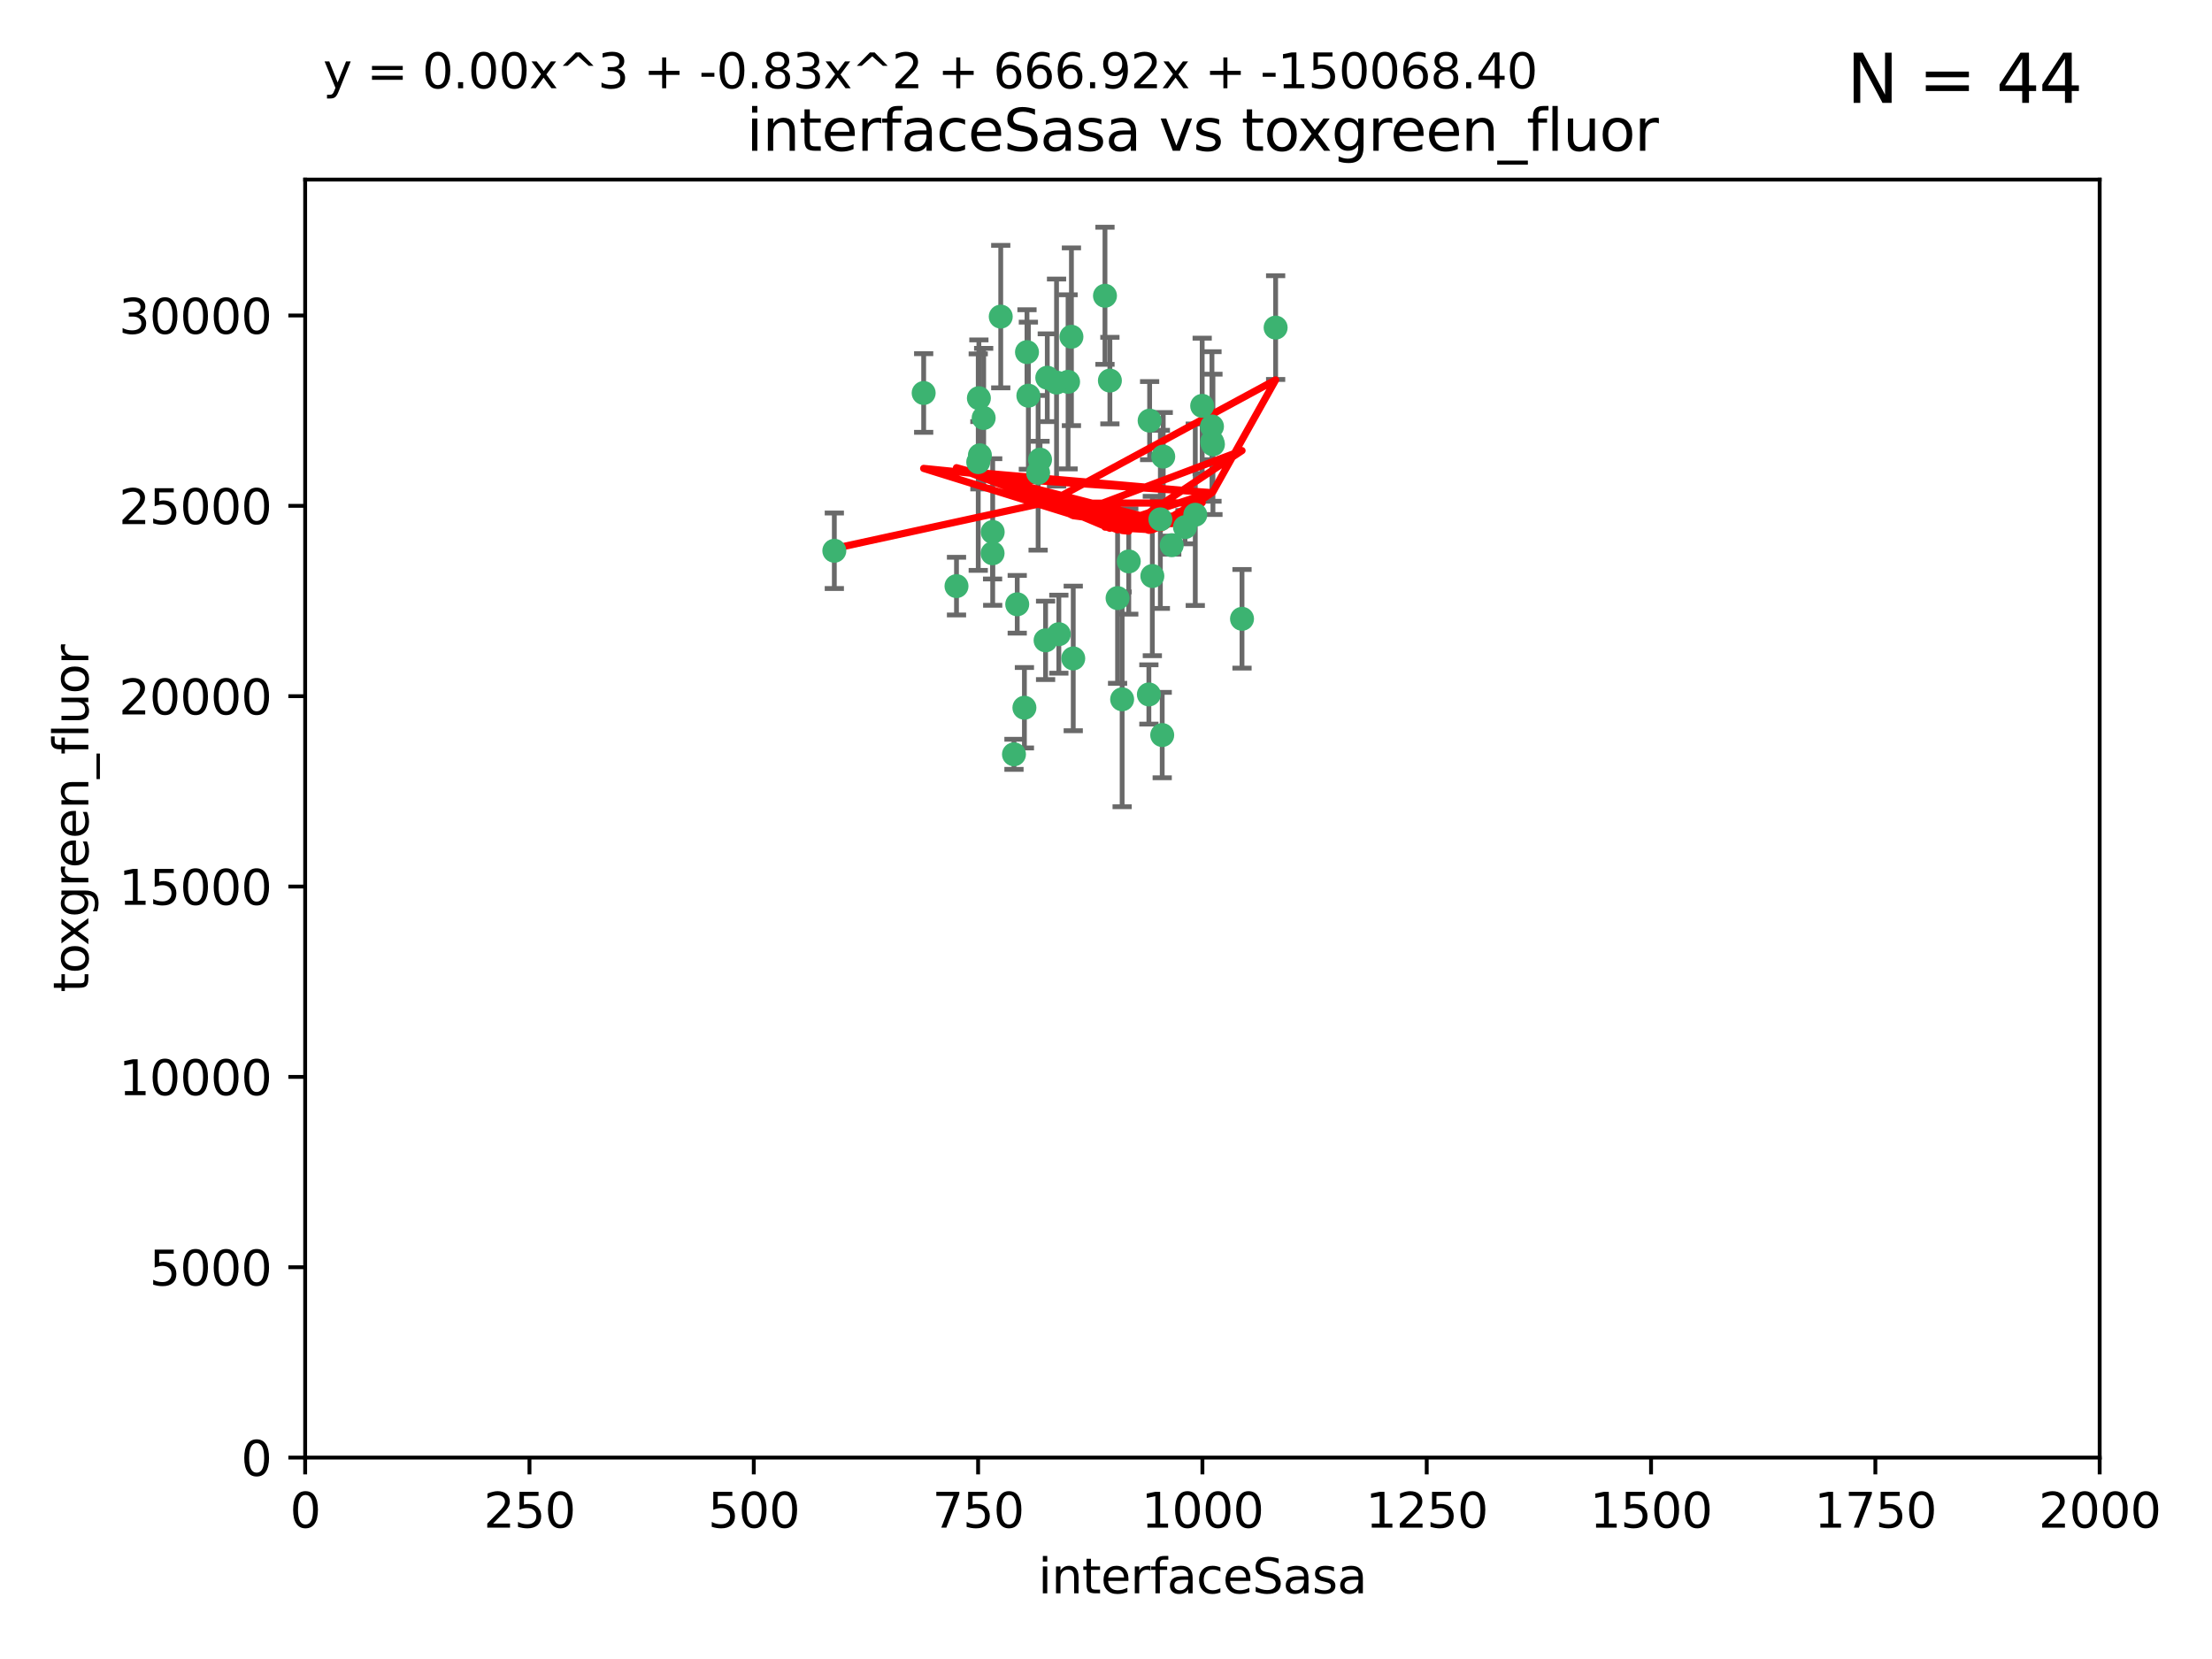 <?xml version="1.0" encoding="utf-8" standalone="no"?>
<!DOCTYPE svg PUBLIC "-//W3C//DTD SVG 1.1//EN"
  "http://www.w3.org/Graphics/SVG/1.1/DTD/svg11.dtd">
<svg xmlns:xlink="http://www.w3.org/1999/xlink" width="460.8pt" height="345.6pt" viewBox="0 0 460.8 345.6" xmlns="http://www.w3.org/2000/svg" version="1.1">
 <defs>
  <style type="text/css">*{stroke-linejoin: round; stroke-linecap: butt}</style>
 </defs>
 <g id="figure_1">
  <g id="patch_1">
   <path d="M 0 345.6 
L 460.8 345.6 
L 460.8 0 
L 0 0 
z
" style="fill: #ffffff"/>
  </g>
  <g id="axes_1">
   <g id="patch_2">
    <path d="M 63.571 303.64 
L 437.4 303.64 
L 437.4 37.411 
L 63.571 37.411 
z
" style="fill: #ffffff"/>
   </g>
   <g id="PathCollection_1">
    <defs>
     <path id="mb2d2e89328" d="M 0 1.118 
C 0.297 1.118 0.581 1 0.791 0.791 
C 1 0.581 1.118 0.297 1.118 0 
C 1.118 -0.297 1 -0.581 0.791 -0.791 
C 0.581 -1 0.297 -1.118 0 -1.118 
C -0.297 -1.118 -0.581 -1 -0.791 -0.791 
C -1 -0.581 -1.118 -0.297 -1.118 0 
C -1.118 0.297 -1 0.581 -0.791 0.791 
C -0.581 1 -0.297 1.118 0 1.118 
z
" style="stroke: #3cb371"/>
    </defs>
    <g clip-path="url(#p0b81cc44da)">
     <use xlink:href="#mb2d2e89328" x="242.323" y="95.12" style="fill: #3cb371; stroke: #3cb371"/>
     <use xlink:href="#mb2d2e89328" x="248.998" y="107.23" style="fill: #3cb371; stroke: #3cb371"/>
     <use xlink:href="#mb2d2e89328" x="239.489" y="87.626" style="fill: #3cb371; stroke: #3cb371"/>
     <use xlink:href="#mb2d2e89328" x="250.437" y="84.546" style="fill: #3cb371; stroke: #3cb371"/>
     <use xlink:href="#mb2d2e89328" x="218.168" y="78.686" style="fill: #3cb371; stroke: #3cb371"/>
     <use xlink:href="#mb2d2e89328" x="265.738" y="68.245" style="fill: #3cb371; stroke: #3cb371"/>
     <use xlink:href="#mb2d2e89328" x="252.676" y="92.564" style="fill: #3cb371; stroke: #3cb371"/>
     <use xlink:href="#mb2d2e89328" x="230.187" y="61.614" style="fill: #3cb371; stroke: #3cb371"/>
     <use xlink:href="#mb2d2e89328" x="240.054" y="119.997" style="fill: #3cb371; stroke: #3cb371"/>
     <use xlink:href="#mb2d2e89328" x="246.854" y="109.814" style="fill: #3cb371; stroke: #3cb371"/>
     <use xlink:href="#mb2d2e89328" x="223.198" y="70.152" style="fill: #3cb371; stroke: #3cb371"/>
     <use xlink:href="#mb2d2e89328" x="258.734" y="128.909" style="fill: #3cb371; stroke: #3cb371"/>
     <use xlink:href="#mb2d2e89328" x="233.762" y="145.68" style="fill: #3cb371; stroke: #3cb371"/>
     <use xlink:href="#mb2d2e89328" x="235.142" y="116.959" style="fill: #3cb371; stroke: #3cb371"/>
     <use xlink:href="#mb2d2e89328" x="220.097" y="79.693" style="fill: #3cb371; stroke: #3cb371"/>
     <use xlink:href="#mb2d2e89328" x="241.725" y="108.191" style="fill: #3cb371; stroke: #3cb371"/>
     <use xlink:href="#mb2d2e89328" x="252.51" y="92.054" style="fill: #3cb371; stroke: #3cb371"/>
     <use xlink:href="#mb2d2e89328" x="206.772" y="115.259" style="fill: #3cb371; stroke: #3cb371"/>
     <use xlink:href="#mb2d2e89328" x="244.091" y="113.569" style="fill: #3cb371; stroke: #3cb371"/>
     <use xlink:href="#mb2d2e89328" x="211.908" y="125.886" style="fill: #3cb371; stroke: #3cb371"/>
     <use xlink:href="#mb2d2e89328" x="231.211" y="79.283" style="fill: #3cb371; stroke: #3cb371"/>
     <use xlink:href="#mb2d2e89328" x="214.228" y="82.429" style="fill: #3cb371; stroke: #3cb371"/>
     <use xlink:href="#mb2d2e89328" x="213.404" y="147.433" style="fill: #3cb371; stroke: #3cb371"/>
     <use xlink:href="#mb2d2e89328" x="204.131" y="94.844" style="fill: #3cb371; stroke: #3cb371"/>
     <use xlink:href="#mb2d2e89328" x="216.658" y="95.747" style="fill: #3cb371; stroke: #3cb371"/>
     <use xlink:href="#mb2d2e89328" x="204.916" y="87.071" style="fill: #3cb371; stroke: #3cb371"/>
     <use xlink:href="#mb2d2e89328" x="192.417" y="81.868" style="fill: #3cb371; stroke: #3cb371"/>
     <use xlink:href="#mb2d2e89328" x="222.501" y="79.543" style="fill: #3cb371; stroke: #3cb371"/>
     <use xlink:href="#mb2d2e89328" x="206.796" y="110.825" style="fill: #3cb371; stroke: #3cb371"/>
     <use xlink:href="#mb2d2e89328" x="199.256" y="122.1" style="fill: #3cb371; stroke: #3cb371"/>
     <use xlink:href="#mb2d2e89328" x="216.26" y="98.497" style="fill: #3cb371; stroke: #3cb371"/>
     <use xlink:href="#mb2d2e89328" x="220.577" y="132.112" style="fill: #3cb371; stroke: #3cb371"/>
     <use xlink:href="#mb2d2e89328" x="242.11" y="153.125" style="fill: #3cb371; stroke: #3cb371"/>
     <use xlink:href="#mb2d2e89328" x="223.577" y="137.163" style="fill: #3cb371; stroke: #3cb371"/>
     <use xlink:href="#mb2d2e89328" x="208.473" y="65.954" style="fill: #3cb371; stroke: #3cb371"/>
     <use xlink:href="#mb2d2e89328" x="203.92" y="82.947" style="fill: #3cb371; stroke: #3cb371"/>
     <use xlink:href="#mb2d2e89328" x="239.332" y="144.666" style="fill: #3cb371; stroke: #3cb371"/>
     <use xlink:href="#mb2d2e89328" x="252.476" y="88.842" style="fill: #3cb371; stroke: #3cb371"/>
     <use xlink:href="#mb2d2e89328" x="203.785" y="96.269" style="fill: #3cb371; stroke: #3cb371"/>
     <use xlink:href="#mb2d2e89328" x="213.94" y="73.353" style="fill: #3cb371; stroke: #3cb371"/>
     <use xlink:href="#mb2d2e89328" x="211.23" y="157.137" style="fill: #3cb371; stroke: #3cb371"/>
     <use xlink:href="#mb2d2e89328" x="232.811" y="124.593" style="fill: #3cb371; stroke: #3cb371"/>
     <use xlink:href="#mb2d2e89328" x="217.815" y="133.397" style="fill: #3cb371; stroke: #3cb371"/>
     <use xlink:href="#mb2d2e89328" x="173.806" y="114.733" style="fill: #3cb371; stroke: #3cb371"/>
    </g>
   </g>
   <g id="matplotlib.axis_1">
    <g id="xtick_1">
     <g id="line2d_1">
      <defs>
       <path id="m31e2f88220" d="M 0 0 
L 0 3.5 
" style="stroke: #000000; stroke-width: 0.8"/>
      </defs>
      <g>
       <use xlink:href="#m31e2f88220" x="63.571" y="303.64" style="stroke: #000000; stroke-width: 0.8"/>
      </g>
     </g>
     <g id="text_1">
      <!-- 0 -->
      <g transform="translate(60.39 318.238)scale(0.1 -0.1)">
       <defs>
        <path id="DejaVuSans-30" d="M 2034 4250 
Q 1547 4250 1301 3770 
Q 1056 3291 1056 2328 
Q 1056 1369 1301 889 
Q 1547 409 2034 409 
Q 2525 409 2770 889 
Q 3016 1369 3016 2328 
Q 3016 3291 2770 3770 
Q 2525 4250 2034 4250 
z
M 2034 4750 
Q 2819 4750 3233 4129 
Q 3647 3509 3647 2328 
Q 3647 1150 3233 529 
Q 2819 -91 2034 -91 
Q 1250 -91 836 529 
Q 422 1150 422 2328 
Q 422 3509 836 4129 
Q 1250 4750 2034 4750 
z
" transform="scale(0.016)"/>
       </defs>
       <use xlink:href="#DejaVuSans-30"/>
      </g>
     </g>
    </g>
    <g id="xtick_2">
     <g id="line2d_2">
      <g>
       <use xlink:href="#m31e2f88220" x="110.3" y="303.64" style="stroke: #000000; stroke-width: 0.8"/>
      </g>
     </g>
     <g id="text_2">
      <!-- 250 -->
      <g transform="translate(100.756 318.238)scale(0.1 -0.1)">
       <defs>
        <path id="DejaVuSans-32" d="M 1228 531 
L 3431 531 
L 3431 0 
L 469 0 
L 469 531 
Q 828 903 1448 1529 
Q 2069 2156 2228 2338 
Q 2531 2678 2651 2914 
Q 2772 3150 2772 3378 
Q 2772 3750 2511 3984 
Q 2250 4219 1831 4219 
Q 1534 4219 1204 4116 
Q 875 4013 500 3803 
L 500 4441 
Q 881 4594 1212 4672 
Q 1544 4750 1819 4750 
Q 2544 4750 2975 4387 
Q 3406 4025 3406 3419 
Q 3406 3131 3298 2873 
Q 3191 2616 2906 2266 
Q 2828 2175 2409 1742 
Q 1991 1309 1228 531 
z
" transform="scale(0.016)"/>
        <path id="DejaVuSans-35" d="M 691 4666 
L 3169 4666 
L 3169 4134 
L 1269 4134 
L 1269 2991 
Q 1406 3038 1543 3061 
Q 1681 3084 1819 3084 
Q 2600 3084 3056 2656 
Q 3513 2228 3513 1497 
Q 3513 744 3044 326 
Q 2575 -91 1722 -91 
Q 1428 -91 1123 -41 
Q 819 9 494 109 
L 494 744 
Q 775 591 1075 516 
Q 1375 441 1709 441 
Q 2250 441 2565 725 
Q 2881 1009 2881 1497 
Q 2881 1984 2565 2268 
Q 2250 2553 1709 2553 
Q 1456 2553 1204 2497 
Q 953 2441 691 2322 
L 691 4666 
z
" transform="scale(0.016)"/>
       </defs>
       <use xlink:href="#DejaVuSans-32"/>
       <use xlink:href="#DejaVuSans-35" x="63.623"/>
       <use xlink:href="#DejaVuSans-30" x="127.246"/>
      </g>
     </g>
    </g>
    <g id="xtick_3">
     <g id="line2d_3">
      <g>
       <use xlink:href="#m31e2f88220" x="157.028" y="303.64" style="stroke: #000000; stroke-width: 0.8"/>
      </g>
     </g>
     <g id="text_3">
      <!-- 500 -->
      <g transform="translate(147.485 318.238)scale(0.1 -0.1)">
       <use xlink:href="#DejaVuSans-35"/>
       <use xlink:href="#DejaVuSans-30" x="63.623"/>
       <use xlink:href="#DejaVuSans-30" x="127.246"/>
      </g>
     </g>
    </g>
    <g id="xtick_4">
     <g id="line2d_4">
      <g>
       <use xlink:href="#m31e2f88220" x="203.757" y="303.64" style="stroke: #000000; stroke-width: 0.8"/>
      </g>
     </g>
     <g id="text_4">
      <!-- 750 -->
      <g transform="translate(194.213 318.238)scale(0.1 -0.1)">
       <defs>
        <path id="DejaVuSans-37" d="M 525 4666 
L 3525 4666 
L 3525 4397 
L 1831 0 
L 1172 0 
L 2766 4134 
L 525 4134 
L 525 4666 
z
" transform="scale(0.016)"/>
       </defs>
       <use xlink:href="#DejaVuSans-37"/>
       <use xlink:href="#DejaVuSans-35" x="63.623"/>
       <use xlink:href="#DejaVuSans-30" x="127.246"/>
      </g>
     </g>
    </g>
    <g id="xtick_5">
     <g id="line2d_5">
      <g>
       <use xlink:href="#m31e2f88220" x="250.486" y="303.64" style="stroke: #000000; stroke-width: 0.8"/>
      </g>
     </g>
     <g id="text_5">
      <!-- 1000 -->
      <g transform="translate(237.761 318.238)scale(0.1 -0.1)">
       <defs>
        <path id="DejaVuSans-31" d="M 794 531 
L 1825 531 
L 1825 4091 
L 703 3866 
L 703 4441 
L 1819 4666 
L 2450 4666 
L 2450 531 
L 3481 531 
L 3481 0 
L 794 0 
L 794 531 
z
" transform="scale(0.016)"/>
       </defs>
       <use xlink:href="#DejaVuSans-31"/>
       <use xlink:href="#DejaVuSans-30" x="63.623"/>
       <use xlink:href="#DejaVuSans-30" x="127.246"/>
       <use xlink:href="#DejaVuSans-30" x="190.869"/>
      </g>
     </g>
    </g>
    <g id="xtick_6">
     <g id="line2d_6">
      <g>
       <use xlink:href="#m31e2f88220" x="297.214" y="303.64" style="stroke: #000000; stroke-width: 0.8"/>
      </g>
     </g>
     <g id="text_6">
      <!-- 1250 -->
      <g transform="translate(284.489 318.238)scale(0.1 -0.1)">
       <use xlink:href="#DejaVuSans-31"/>
       <use xlink:href="#DejaVuSans-32" x="63.623"/>
       <use xlink:href="#DejaVuSans-35" x="127.246"/>
       <use xlink:href="#DejaVuSans-30" x="190.869"/>
      </g>
     </g>
    </g>
    <g id="xtick_7">
     <g id="line2d_7">
      <g>
       <use xlink:href="#m31e2f88220" x="343.943" y="303.64" style="stroke: #000000; stroke-width: 0.8"/>
      </g>
     </g>
     <g id="text_7">
      <!-- 1500 -->
      <g transform="translate(331.218 318.238)scale(0.1 -0.1)">
       <use xlink:href="#DejaVuSans-31"/>
       <use xlink:href="#DejaVuSans-35" x="63.623"/>
       <use xlink:href="#DejaVuSans-30" x="127.246"/>
       <use xlink:href="#DejaVuSans-30" x="190.869"/>
      </g>
     </g>
    </g>
    <g id="xtick_8">
     <g id="line2d_8">
      <g>
       <use xlink:href="#m31e2f88220" x="390.671" y="303.64" style="stroke: #000000; stroke-width: 0.8"/>
      </g>
     </g>
     <g id="text_8">
      <!-- 1750 -->
      <g transform="translate(377.946 318.238)scale(0.1 -0.1)">
       <use xlink:href="#DejaVuSans-31"/>
       <use xlink:href="#DejaVuSans-37" x="63.623"/>
       <use xlink:href="#DejaVuSans-35" x="127.246"/>
       <use xlink:href="#DejaVuSans-30" x="190.869"/>
      </g>
     </g>
    </g>
    <g id="xtick_9">
     <g id="line2d_9">
      <g>
       <use xlink:href="#m31e2f88220" x="437.4" y="303.64" style="stroke: #000000; stroke-width: 0.8"/>
      </g>
     </g>
     <g id="text_9">
      <!-- 2000 -->
      <g transform="translate(424.675 318.238)scale(0.1 -0.1)">
       <use xlink:href="#DejaVuSans-32"/>
       <use xlink:href="#DejaVuSans-30" x="63.623"/>
       <use xlink:href="#DejaVuSans-30" x="127.246"/>
       <use xlink:href="#DejaVuSans-30" x="190.869"/>
      </g>
     </g>
    </g>
    <g id="text_10">
     <!-- interfaceSasa -->
     <g transform="translate(216.279 331.917)scale(0.1 -0.1)">
      <defs>
       <path id="DejaVuSans-69" d="M 603 3500 
L 1178 3500 
L 1178 0 
L 603 0 
L 603 3500 
z
M 603 4863 
L 1178 4863 
L 1178 4134 
L 603 4134 
L 603 4863 
z
" transform="scale(0.016)"/>
       <path id="DejaVuSans-6e" d="M 3513 2113 
L 3513 0 
L 2938 0 
L 2938 2094 
Q 2938 2591 2744 2837 
Q 2550 3084 2163 3084 
Q 1697 3084 1428 2787 
Q 1159 2491 1159 1978 
L 1159 0 
L 581 0 
L 581 3500 
L 1159 3500 
L 1159 2956 
Q 1366 3272 1645 3428 
Q 1925 3584 2291 3584 
Q 2894 3584 3203 3211 
Q 3513 2838 3513 2113 
z
" transform="scale(0.016)"/>
       <path id="DejaVuSans-74" d="M 1172 4494 
L 1172 3500 
L 2356 3500 
L 2356 3053 
L 1172 3053 
L 1172 1153 
Q 1172 725 1289 603 
Q 1406 481 1766 481 
L 2356 481 
L 2356 0 
L 1766 0 
Q 1100 0 847 248 
Q 594 497 594 1153 
L 594 3053 
L 172 3053 
L 172 3500 
L 594 3500 
L 594 4494 
L 1172 4494 
z
" transform="scale(0.016)"/>
       <path id="DejaVuSans-65" d="M 3597 1894 
L 3597 1613 
L 953 1613 
Q 991 1019 1311 708 
Q 1631 397 2203 397 
Q 2534 397 2845 478 
Q 3156 559 3463 722 
L 3463 178 
Q 3153 47 2828 -22 
Q 2503 -91 2169 -91 
Q 1331 -91 842 396 
Q 353 884 353 1716 
Q 353 2575 817 3079 
Q 1281 3584 2069 3584 
Q 2775 3584 3186 3129 
Q 3597 2675 3597 1894 
z
M 3022 2063 
Q 3016 2534 2758 2815 
Q 2500 3097 2075 3097 
Q 1594 3097 1305 2825 
Q 1016 2553 972 2059 
L 3022 2063 
z
" transform="scale(0.016)"/>
       <path id="DejaVuSans-72" d="M 2631 2963 
Q 2534 3019 2420 3045 
Q 2306 3072 2169 3072 
Q 1681 3072 1420 2755 
Q 1159 2438 1159 1844 
L 1159 0 
L 581 0 
L 581 3500 
L 1159 3500 
L 1159 2956 
Q 1341 3275 1631 3429 
Q 1922 3584 2338 3584 
Q 2397 3584 2469 3576 
Q 2541 3569 2628 3553 
L 2631 2963 
z
" transform="scale(0.016)"/>
       <path id="DejaVuSans-66" d="M 2375 4863 
L 2375 4384 
L 1825 4384 
Q 1516 4384 1395 4259 
Q 1275 4134 1275 3809 
L 1275 3500 
L 2222 3500 
L 2222 3053 
L 1275 3053 
L 1275 0 
L 697 0 
L 697 3053 
L 147 3053 
L 147 3500 
L 697 3500 
L 697 3744 
Q 697 4328 969 4595 
Q 1241 4863 1831 4863 
L 2375 4863 
z
" transform="scale(0.016)"/>
       <path id="DejaVuSans-61" d="M 2194 1759 
Q 1497 1759 1228 1600 
Q 959 1441 959 1056 
Q 959 750 1161 570 
Q 1363 391 1709 391 
Q 2188 391 2477 730 
Q 2766 1069 2766 1631 
L 2766 1759 
L 2194 1759 
z
M 3341 1997 
L 3341 0 
L 2766 0 
L 2766 531 
Q 2569 213 2275 61 
Q 1981 -91 1556 -91 
Q 1019 -91 701 211 
Q 384 513 384 1019 
Q 384 1609 779 1909 
Q 1175 2209 1959 2209 
L 2766 2209 
L 2766 2266 
Q 2766 2663 2505 2880 
Q 2244 3097 1772 3097 
Q 1472 3097 1187 3025 
Q 903 2953 641 2809 
L 641 3341 
Q 956 3463 1253 3523 
Q 1550 3584 1831 3584 
Q 2591 3584 2966 3190 
Q 3341 2797 3341 1997 
z
" transform="scale(0.016)"/>
       <path id="DejaVuSans-63" d="M 3122 3366 
L 3122 2828 
Q 2878 2963 2633 3030 
Q 2388 3097 2138 3097 
Q 1578 3097 1268 2742 
Q 959 2388 959 1747 
Q 959 1106 1268 751 
Q 1578 397 2138 397 
Q 2388 397 2633 464 
Q 2878 531 3122 666 
L 3122 134 
Q 2881 22 2623 -34 
Q 2366 -91 2075 -91 
Q 1284 -91 818 406 
Q 353 903 353 1747 
Q 353 2603 823 3093 
Q 1294 3584 2113 3584 
Q 2378 3584 2631 3529 
Q 2884 3475 3122 3366 
z
" transform="scale(0.016)"/>
       <path id="DejaVuSans-53" d="M 3425 4513 
L 3425 3897 
Q 3066 4069 2747 4153 
Q 2428 4238 2131 4238 
Q 1616 4238 1336 4038 
Q 1056 3838 1056 3469 
Q 1056 3159 1242 3001 
Q 1428 2844 1947 2747 
L 2328 2669 
Q 3034 2534 3370 2195 
Q 3706 1856 3706 1288 
Q 3706 609 3251 259 
Q 2797 -91 1919 -91 
Q 1588 -91 1214 -16 
Q 841 59 441 206 
L 441 856 
Q 825 641 1194 531 
Q 1563 422 1919 422 
Q 2459 422 2753 634 
Q 3047 847 3047 1241 
Q 3047 1584 2836 1778 
Q 2625 1972 2144 2069 
L 1759 2144 
Q 1053 2284 737 2584 
Q 422 2884 422 3419 
Q 422 4038 858 4394 
Q 1294 4750 2059 4750 
Q 2388 4750 2728 4690 
Q 3069 4631 3425 4513 
z
" transform="scale(0.016)"/>
       <path id="DejaVuSans-73" d="M 2834 3397 
L 2834 2853 
Q 2591 2978 2328 3040 
Q 2066 3103 1784 3103 
Q 1356 3103 1142 2972 
Q 928 2841 928 2578 
Q 928 2378 1081 2264 
Q 1234 2150 1697 2047 
L 1894 2003 
Q 2506 1872 2764 1633 
Q 3022 1394 3022 966 
Q 3022 478 2636 193 
Q 2250 -91 1575 -91 
Q 1294 -91 989 -36 
Q 684 19 347 128 
L 347 722 
Q 666 556 975 473 
Q 1284 391 1588 391 
Q 1994 391 2212 530 
Q 2431 669 2431 922 
Q 2431 1156 2273 1281 
Q 2116 1406 1581 1522 
L 1381 1569 
Q 847 1681 609 1914 
Q 372 2147 372 2553 
Q 372 3047 722 3315 
Q 1072 3584 1716 3584 
Q 2034 3584 2315 3537 
Q 2597 3491 2834 3397 
z
" transform="scale(0.016)"/>
      </defs>
      <use xlink:href="#DejaVuSans-69"/>
      <use xlink:href="#DejaVuSans-6e" x="27.783"/>
      <use xlink:href="#DejaVuSans-74" x="91.162"/>
      <use xlink:href="#DejaVuSans-65" x="130.371"/>
      <use xlink:href="#DejaVuSans-72" x="191.895"/>
      <use xlink:href="#DejaVuSans-66" x="233.008"/>
      <use xlink:href="#DejaVuSans-61" x="268.213"/>
      <use xlink:href="#DejaVuSans-63" x="329.492"/>
      <use xlink:href="#DejaVuSans-65" x="384.473"/>
      <use xlink:href="#DejaVuSans-53" x="445.996"/>
      <use xlink:href="#DejaVuSans-61" x="509.473"/>
      <use xlink:href="#DejaVuSans-73" x="570.752"/>
      <use xlink:href="#DejaVuSans-61" x="622.852"/>
     </g>
    </g>
   </g>
   <g id="matplotlib.axis_2">
    <g id="ytick_1">
     <g id="line2d_10">
      <defs>
       <path id="m80b3df51d9" d="M 0 0 
L -3.5 0 
" style="stroke: #000000; stroke-width: 0.8"/>
      </defs>
      <g>
       <use xlink:href="#m80b3df51d9" x="63.571" y="303.64" style="stroke: #000000; stroke-width: 0.8"/>
      </g>
     </g>
     <g id="text_11">
      <!-- 0 -->
      <g transform="translate(50.209 307.439)scale(0.1 -0.1)">
       <use xlink:href="#DejaVuSans-30"/>
      </g>
     </g>
    </g>
    <g id="ytick_2">
     <g id="line2d_11">
      <g>
       <use xlink:href="#m80b3df51d9" x="63.571" y="263.988" style="stroke: #000000; stroke-width: 0.8"/>
      </g>
     </g>
     <g id="text_12">
      <!-- 5000 -->
      <g transform="translate(31.121 267.787)scale(0.1 -0.1)">
       <use xlink:href="#DejaVuSans-35"/>
       <use xlink:href="#DejaVuSans-30" x="63.623"/>
       <use xlink:href="#DejaVuSans-30" x="127.246"/>
       <use xlink:href="#DejaVuSans-30" x="190.869"/>
      </g>
     </g>
    </g>
    <g id="ytick_3">
     <g id="line2d_12">
      <g>
       <use xlink:href="#m80b3df51d9" x="63.571" y="224.336" style="stroke: #000000; stroke-width: 0.8"/>
      </g>
     </g>
     <g id="text_13">
      <!-- 10000 -->
      <g transform="translate(24.759 228.135)scale(0.1 -0.1)">
       <use xlink:href="#DejaVuSans-31"/>
       <use xlink:href="#DejaVuSans-30" x="63.623"/>
       <use xlink:href="#DejaVuSans-30" x="127.246"/>
       <use xlink:href="#DejaVuSans-30" x="190.869"/>
       <use xlink:href="#DejaVuSans-30" x="254.492"/>
      </g>
     </g>
    </g>
    <g id="ytick_4">
     <g id="line2d_13">
      <g>
       <use xlink:href="#m80b3df51d9" x="63.571" y="184.684" style="stroke: #000000; stroke-width: 0.8"/>
      </g>
     </g>
     <g id="text_14">
      <!-- 15000 -->
      <g transform="translate(24.759 188.483)scale(0.1 -0.1)">
       <use xlink:href="#DejaVuSans-31"/>
       <use xlink:href="#DejaVuSans-35" x="63.623"/>
       <use xlink:href="#DejaVuSans-30" x="127.246"/>
       <use xlink:href="#DejaVuSans-30" x="190.869"/>
       <use xlink:href="#DejaVuSans-30" x="254.492"/>
      </g>
     </g>
    </g>
    <g id="ytick_5">
     <g id="line2d_14">
      <g>
       <use xlink:href="#m80b3df51d9" x="63.571" y="145.031" style="stroke: #000000; stroke-width: 0.8"/>
      </g>
     </g>
     <g id="text_15">
      <!-- 20000 -->
      <g transform="translate(24.759 148.831)scale(0.1 -0.1)">
       <use xlink:href="#DejaVuSans-32"/>
       <use xlink:href="#DejaVuSans-30" x="63.623"/>
       <use xlink:href="#DejaVuSans-30" x="127.246"/>
       <use xlink:href="#DejaVuSans-30" x="190.869"/>
       <use xlink:href="#DejaVuSans-30" x="254.492"/>
      </g>
     </g>
    </g>
    <g id="ytick_6">
     <g id="line2d_15">
      <g>
       <use xlink:href="#m80b3df51d9" x="63.571" y="105.379" style="stroke: #000000; stroke-width: 0.8"/>
      </g>
     </g>
     <g id="text_16">
      <!-- 25000 -->
      <g transform="translate(24.759 109.178)scale(0.1 -0.1)">
       <use xlink:href="#DejaVuSans-32"/>
       <use xlink:href="#DejaVuSans-35" x="63.623"/>
       <use xlink:href="#DejaVuSans-30" x="127.246"/>
       <use xlink:href="#DejaVuSans-30" x="190.869"/>
       <use xlink:href="#DejaVuSans-30" x="254.492"/>
      </g>
     </g>
    </g>
    <g id="ytick_7">
     <g id="line2d_16">
      <g>
       <use xlink:href="#m80b3df51d9" x="63.571" y="65.727" style="stroke: #000000; stroke-width: 0.8"/>
      </g>
     </g>
     <g id="text_17">
      <!-- 30000 -->
      <g transform="translate(24.759 69.526)scale(0.1 -0.1)">
       <defs>
        <path id="DejaVuSans-33" d="M 2597 2516 
Q 3050 2419 3304 2112 
Q 3559 1806 3559 1356 
Q 3559 666 3084 287 
Q 2609 -91 1734 -91 
Q 1441 -91 1130 -33 
Q 819 25 488 141 
L 488 750 
Q 750 597 1062 519 
Q 1375 441 1716 441 
Q 2309 441 2620 675 
Q 2931 909 2931 1356 
Q 2931 1769 2642 2001 
Q 2353 2234 1838 2234 
L 1294 2234 
L 1294 2753 
L 1863 2753 
Q 2328 2753 2575 2939 
Q 2822 3125 2822 3475 
Q 2822 3834 2567 4026 
Q 2313 4219 1838 4219 
Q 1578 4219 1281 4162 
Q 984 4106 628 3988 
L 628 4550 
Q 988 4650 1302 4700 
Q 1616 4750 1894 4750 
Q 2613 4750 3031 4423 
Q 3450 4097 3450 3541 
Q 3450 3153 3228 2886 
Q 3006 2619 2597 2516 
z
" transform="scale(0.016)"/>
       </defs>
       <use xlink:href="#DejaVuSans-33"/>
       <use xlink:href="#DejaVuSans-30" x="63.623"/>
       <use xlink:href="#DejaVuSans-30" x="127.246"/>
       <use xlink:href="#DejaVuSans-30" x="190.869"/>
       <use xlink:href="#DejaVuSans-30" x="254.492"/>
      </g>
     </g>
    </g>
    <g id="text_18">
     <!-- toxgreen_fluor -->
     <g transform="translate(18.401 206.72)rotate(-90)scale(0.1 -0.1)">
      <defs>
       <path id="DejaVuSans-6f" d="M 1959 3097 
Q 1497 3097 1228 2736 
Q 959 2375 959 1747 
Q 959 1119 1226 758 
Q 1494 397 1959 397 
Q 2419 397 2687 759 
Q 2956 1122 2956 1747 
Q 2956 2369 2687 2733 
Q 2419 3097 1959 3097 
z
M 1959 3584 
Q 2709 3584 3137 3096 
Q 3566 2609 3566 1747 
Q 3566 888 3137 398 
Q 2709 -91 1959 -91 
Q 1206 -91 779 398 
Q 353 888 353 1747 
Q 353 2609 779 3096 
Q 1206 3584 1959 3584 
z
" transform="scale(0.016)"/>
       <path id="DejaVuSans-78" d="M 3513 3500 
L 2247 1797 
L 3578 0 
L 2900 0 
L 1881 1375 
L 863 0 
L 184 0 
L 1544 1831 
L 300 3500 
L 978 3500 
L 1906 2253 
L 2834 3500 
L 3513 3500 
z
" transform="scale(0.016)"/>
       <path id="DejaVuSans-67" d="M 2906 1791 
Q 2906 2416 2648 2759 
Q 2391 3103 1925 3103 
Q 1463 3103 1205 2759 
Q 947 2416 947 1791 
Q 947 1169 1205 825 
Q 1463 481 1925 481 
Q 2391 481 2648 825 
Q 2906 1169 2906 1791 
z
M 3481 434 
Q 3481 -459 3084 -895 
Q 2688 -1331 1869 -1331 
Q 1566 -1331 1297 -1286 
Q 1028 -1241 775 -1147 
L 775 -588 
Q 1028 -725 1275 -790 
Q 1522 -856 1778 -856 
Q 2344 -856 2625 -561 
Q 2906 -266 2906 331 
L 2906 616 
Q 2728 306 2450 153 
Q 2172 0 1784 0 
Q 1141 0 747 490 
Q 353 981 353 1791 
Q 353 2603 747 3093 
Q 1141 3584 1784 3584 
Q 2172 3584 2450 3431 
Q 2728 3278 2906 2969 
L 2906 3500 
L 3481 3500 
L 3481 434 
z
" transform="scale(0.016)"/>
       <path id="DejaVuSans-5f" d="M 3263 -1063 
L 3263 -1509 
L -63 -1509 
L -63 -1063 
L 3263 -1063 
z
" transform="scale(0.016)"/>
       <path id="DejaVuSans-6c" d="M 603 4863 
L 1178 4863 
L 1178 0 
L 603 0 
L 603 4863 
z
" transform="scale(0.016)"/>
       <path id="DejaVuSans-75" d="M 544 1381 
L 544 3500 
L 1119 3500 
L 1119 1403 
Q 1119 906 1312 657 
Q 1506 409 1894 409 
Q 2359 409 2629 706 
Q 2900 1003 2900 1516 
L 2900 3500 
L 3475 3500 
L 3475 0 
L 2900 0 
L 2900 538 
Q 2691 219 2414 64 
Q 2138 -91 1772 -91 
Q 1169 -91 856 284 
Q 544 659 544 1381 
z
M 1991 3584 
L 1991 3584 
z
" transform="scale(0.016)"/>
      </defs>
      <use xlink:href="#DejaVuSans-74"/>
      <use xlink:href="#DejaVuSans-6f" x="39.209"/>
      <use xlink:href="#DejaVuSans-78" x="97.266"/>
      <use xlink:href="#DejaVuSans-67" x="156.445"/>
      <use xlink:href="#DejaVuSans-72" x="219.922"/>
      <use xlink:href="#DejaVuSans-65" x="258.785"/>
      <use xlink:href="#DejaVuSans-65" x="320.309"/>
      <use xlink:href="#DejaVuSans-6e" x="381.832"/>
      <use xlink:href="#DejaVuSans-5f" x="445.211"/>
      <use xlink:href="#DejaVuSans-66" x="495.211"/>
      <use xlink:href="#DejaVuSans-6c" x="530.416"/>
      <use xlink:href="#DejaVuSans-75" x="558.199"/>
      <use xlink:href="#DejaVuSans-6f" x="621.578"/>
      <use xlink:href="#DejaVuSans-72" x="682.76"/>
     </g>
    </g>
   </g>
   <g id="LineCollection_1">
    <path d="M 242.323 104.304 
L 242.323 85.936 
" clip-path="url(#p0b81cc44da)" style="fill: none; stroke: #696969"/>
    <path d="M 248.998 126.137 
L 248.998 88.323 
" clip-path="url(#p0b81cc44da)" style="fill: none; stroke: #696969"/>
    <path d="M 239.489 95.764 
L 239.489 79.489 
" clip-path="url(#p0b81cc44da)" style="fill: none; stroke: #696969"/>
    <path d="M 250.437 98.644 
L 250.437 70.448 
" clip-path="url(#p0b81cc44da)" style="fill: none; stroke: #696969"/>
    <path d="M 218.168 87.827 
L 218.168 69.545 
" clip-path="url(#p0b81cc44da)" style="fill: none; stroke: #696969"/>
    <path d="M 265.738 79.05 
L 265.738 57.44 
" clip-path="url(#p0b81cc44da)" style="fill: none; stroke: #696969"/>
    <path d="M 252.676 107.179 
L 252.676 77.949 
" clip-path="url(#p0b81cc44da)" style="fill: none; stroke: #696969"/>
    <path d="M 230.187 75.896 
L 230.187 47.331 
" clip-path="url(#p0b81cc44da)" style="fill: none; stroke: #696969"/>
    <path d="M 240.054 136.594 
L 240.054 103.4 
" clip-path="url(#p0b81cc44da)" style="fill: none; stroke: #696969"/>
    <path d="M 246.854 113.284 
L 246.854 106.343 
" clip-path="url(#p0b81cc44da)" style="fill: none; stroke: #696969"/>
    <path d="M 223.198 88.667 
L 223.198 51.638 
" clip-path="url(#p0b81cc44da)" style="fill: none; stroke: #696969"/>
    <path d="M 258.734 139.184 
L 258.734 118.634 
" clip-path="url(#p0b81cc44da)" style="fill: none; stroke: #696969"/>
    <path d="M 233.762 168.055 
L 233.762 123.306 
" clip-path="url(#p0b81cc44da)" style="fill: none; stroke: #696969"/>
    <path d="M 235.142 127.938 
L 235.142 105.98 
" clip-path="url(#p0b81cc44da)" style="fill: none; stroke: #696969"/>
    <path d="M 220.097 101.259 
L 220.097 58.126 
" clip-path="url(#p0b81cc44da)" style="fill: none; stroke: #696969"/>
    <path d="M 241.725 126.744 
L 241.725 89.638 
" clip-path="url(#p0b81cc44da)" style="fill: none; stroke: #696969"/>
    <path d="M 252.51 95.764 
L 252.51 88.343 
" clip-path="url(#p0b81cc44da)" style="fill: none; stroke: #696969"/>
    <path d="M 206.772 120.615 
L 206.772 109.904 
" clip-path="url(#p0b81cc44da)" style="fill: none; stroke: #696969"/>
    <path d="M 244.091 115.454 
L 244.091 111.684 
" clip-path="url(#p0b81cc44da)" style="fill: none; stroke: #696969"/>
    <path d="M 211.908 131.895 
L 211.908 119.876 
" clip-path="url(#p0b81cc44da)" style="fill: none; stroke: #696969"/>
    <path d="M 231.211 88.3 
L 231.211 70.265 
" clip-path="url(#p0b81cc44da)" style="fill: none; stroke: #696969"/>
    <path d="M 214.228 97.751 
L 214.228 67.108 
" clip-path="url(#p0b81cc44da)" style="fill: none; stroke: #696969"/>
    <path d="M 213.404 155.811 
L 213.404 139.055 
" clip-path="url(#p0b81cc44da)" style="fill: none; stroke: #696969"/>
    <path d="M 204.131 101.864 
L 204.131 87.824 
" clip-path="url(#p0b81cc44da)" style="fill: none; stroke: #696969"/>
    <path d="M 216.658 99.567 
L 216.658 91.927 
" clip-path="url(#p0b81cc44da)" style="fill: none; stroke: #696969"/>
    <path d="M 204.916 101.573 
L 204.916 72.568 
" clip-path="url(#p0b81cc44da)" style="fill: none; stroke: #696969"/>
    <path d="M 192.417 90.058 
L 192.417 73.677 
" clip-path="url(#p0b81cc44da)" style="fill: none; stroke: #696969"/>
    <path d="M 222.501 97.676 
L 222.501 61.409 
" clip-path="url(#p0b81cc44da)" style="fill: none; stroke: #696969"/>
    <path d="M 206.796 126.093 
L 206.796 95.557 
" clip-path="url(#p0b81cc44da)" style="fill: none; stroke: #696969"/>
    <path d="M 199.256 128.11 
L 199.256 116.09 
" clip-path="url(#p0b81cc44da)" style="fill: none; stroke: #696969"/>
    <path d="M 216.26 114.606 
L 216.26 82.387 
" clip-path="url(#p0b81cc44da)" style="fill: none; stroke: #696969"/>
    <path d="M 220.577 140.239 
L 220.577 123.985 
" clip-path="url(#p0b81cc44da)" style="fill: none; stroke: #696969"/>
    <path d="M 242.11 162.021 
L 242.11 144.23 
" clip-path="url(#p0b81cc44da)" style="fill: none; stroke: #696969"/>
    <path d="M 223.577 152.223 
L 223.577 122.103 
" clip-path="url(#p0b81cc44da)" style="fill: none; stroke: #696969"/>
    <path d="M 208.473 80.795 
L 208.473 51.112 
" clip-path="url(#p0b81cc44da)" style="fill: none; stroke: #696969"/>
    <path d="M 203.92 95.088 
L 203.92 70.806 
" clip-path="url(#p0b81cc44da)" style="fill: none; stroke: #696969"/>
    <path d="M 239.332 150.84 
L 239.332 138.491 
" clip-path="url(#p0b81cc44da)" style="fill: none; stroke: #696969"/>
    <path d="M 252.476 104.418 
L 252.476 73.266 
" clip-path="url(#p0b81cc44da)" style="fill: none; stroke: #696969"/>
    <path d="M 203.785 118.817 
L 203.785 73.721 
" clip-path="url(#p0b81cc44da)" style="fill: none; stroke: #696969"/>
    <path d="M 213.94 82.18 
L 213.94 64.525 
" clip-path="url(#p0b81cc44da)" style="fill: none; stroke: #696969"/>
    <path d="M 211.23 160.272 
L 211.23 154.002 
" clip-path="url(#p0b81cc44da)" style="fill: none; stroke: #696969"/>
    <path d="M 232.811 142.345 
L 232.811 106.841 
" clip-path="url(#p0b81cc44da)" style="fill: none; stroke: #696969"/>
    <path d="M 217.815 141.56 
L 217.815 125.234 
" clip-path="url(#p0b81cc44da)" style="fill: none; stroke: #696969"/>
    <path d="M 173.806 122.598 
L 173.806 106.869 
" clip-path="url(#p0b81cc44da)" style="fill: none; stroke: #696969"/>
   </g>
   <g id="line2d_17">
    <defs>
     <path id="mb0d5f727f0" d="M 2 0 
L -2 -0 
" style="stroke: #696969"/>
    </defs>
    <g clip-path="url(#p0b81cc44da)">
     <use xlink:href="#mb0d5f727f0" x="242.323" y="104.304" style="fill: #696969; stroke: #696969"/>
     <use xlink:href="#mb0d5f727f0" x="248.998" y="126.137" style="fill: #696969; stroke: #696969"/>
     <use xlink:href="#mb0d5f727f0" x="239.489" y="95.764" style="fill: #696969; stroke: #696969"/>
     <use xlink:href="#mb0d5f727f0" x="250.437" y="98.644" style="fill: #696969; stroke: #696969"/>
     <use xlink:href="#mb0d5f727f0" x="218.168" y="87.827" style="fill: #696969; stroke: #696969"/>
     <use xlink:href="#mb0d5f727f0" x="265.738" y="79.05" style="fill: #696969; stroke: #696969"/>
     <use xlink:href="#mb0d5f727f0" x="252.676" y="107.179" style="fill: #696969; stroke: #696969"/>
     <use xlink:href="#mb0d5f727f0" x="230.187" y="75.896" style="fill: #696969; stroke: #696969"/>
     <use xlink:href="#mb0d5f727f0" x="240.054" y="136.594" style="fill: #696969; stroke: #696969"/>
     <use xlink:href="#mb0d5f727f0" x="246.854" y="113.284" style="fill: #696969; stroke: #696969"/>
     <use xlink:href="#mb0d5f727f0" x="223.198" y="88.667" style="fill: #696969; stroke: #696969"/>
     <use xlink:href="#mb0d5f727f0" x="258.734" y="139.184" style="fill: #696969; stroke: #696969"/>
     <use xlink:href="#mb0d5f727f0" x="233.762" y="168.055" style="fill: #696969; stroke: #696969"/>
     <use xlink:href="#mb0d5f727f0" x="235.142" y="127.938" style="fill: #696969; stroke: #696969"/>
     <use xlink:href="#mb0d5f727f0" x="220.097" y="101.259" style="fill: #696969; stroke: #696969"/>
     <use xlink:href="#mb0d5f727f0" x="241.725" y="126.744" style="fill: #696969; stroke: #696969"/>
     <use xlink:href="#mb0d5f727f0" x="252.51" y="95.764" style="fill: #696969; stroke: #696969"/>
     <use xlink:href="#mb0d5f727f0" x="206.772" y="120.615" style="fill: #696969; stroke: #696969"/>
     <use xlink:href="#mb0d5f727f0" x="244.091" y="115.454" style="fill: #696969; stroke: #696969"/>
     <use xlink:href="#mb0d5f727f0" x="211.908" y="131.895" style="fill: #696969; stroke: #696969"/>
     <use xlink:href="#mb0d5f727f0" x="231.211" y="88.3" style="fill: #696969; stroke: #696969"/>
     <use xlink:href="#mb0d5f727f0" x="214.228" y="97.751" style="fill: #696969; stroke: #696969"/>
     <use xlink:href="#mb0d5f727f0" x="213.404" y="155.811" style="fill: #696969; stroke: #696969"/>
     <use xlink:href="#mb0d5f727f0" x="204.131" y="101.864" style="fill: #696969; stroke: #696969"/>
     <use xlink:href="#mb0d5f727f0" x="216.658" y="99.567" style="fill: #696969; stroke: #696969"/>
     <use xlink:href="#mb0d5f727f0" x="204.916" y="101.573" style="fill: #696969; stroke: #696969"/>
     <use xlink:href="#mb0d5f727f0" x="192.417" y="90.058" style="fill: #696969; stroke: #696969"/>
     <use xlink:href="#mb0d5f727f0" x="222.501" y="97.676" style="fill: #696969; stroke: #696969"/>
     <use xlink:href="#mb0d5f727f0" x="206.796" y="126.093" style="fill: #696969; stroke: #696969"/>
     <use xlink:href="#mb0d5f727f0" x="199.256" y="128.11" style="fill: #696969; stroke: #696969"/>
     <use xlink:href="#mb0d5f727f0" x="216.26" y="114.606" style="fill: #696969; stroke: #696969"/>
     <use xlink:href="#mb0d5f727f0" x="220.577" y="140.239" style="fill: #696969; stroke: #696969"/>
     <use xlink:href="#mb0d5f727f0" x="242.11" y="162.021" style="fill: #696969; stroke: #696969"/>
     <use xlink:href="#mb0d5f727f0" x="223.577" y="152.223" style="fill: #696969; stroke: #696969"/>
     <use xlink:href="#mb0d5f727f0" x="208.473" y="80.795" style="fill: #696969; stroke: #696969"/>
     <use xlink:href="#mb0d5f727f0" x="203.92" y="95.088" style="fill: #696969; stroke: #696969"/>
     <use xlink:href="#mb0d5f727f0" x="239.332" y="150.84" style="fill: #696969; stroke: #696969"/>
     <use xlink:href="#mb0d5f727f0" x="252.476" y="104.418" style="fill: #696969; stroke: #696969"/>
     <use xlink:href="#mb0d5f727f0" x="203.785" y="118.817" style="fill: #696969; stroke: #696969"/>
     <use xlink:href="#mb0d5f727f0" x="213.94" y="82.18" style="fill: #696969; stroke: #696969"/>
     <use xlink:href="#mb0d5f727f0" x="211.23" y="160.272" style="fill: #696969; stroke: #696969"/>
     <use xlink:href="#mb0d5f727f0" x="232.811" y="142.345" style="fill: #696969; stroke: #696969"/>
     <use xlink:href="#mb0d5f727f0" x="217.815" y="141.56" style="fill: #696969; stroke: #696969"/>
     <use xlink:href="#mb0d5f727f0" x="173.806" y="122.598" style="fill: #696969; stroke: #696969"/>
    </g>
   </g>
   <g id="line2d_18">
    <g clip-path="url(#p0b81cc44da)">
     <use xlink:href="#mb0d5f727f0" x="242.323" y="85.936" style="fill: #696969; stroke: #696969"/>
     <use xlink:href="#mb0d5f727f0" x="248.998" y="88.323" style="fill: #696969; stroke: #696969"/>
     <use xlink:href="#mb0d5f727f0" x="239.489" y="79.489" style="fill: #696969; stroke: #696969"/>
     <use xlink:href="#mb0d5f727f0" x="250.437" y="70.448" style="fill: #696969; stroke: #696969"/>
     <use xlink:href="#mb0d5f727f0" x="218.168" y="69.545" style="fill: #696969; stroke: #696969"/>
     <use xlink:href="#mb0d5f727f0" x="265.738" y="57.44" style="fill: #696969; stroke: #696969"/>
     <use xlink:href="#mb0d5f727f0" x="252.676" y="77.949" style="fill: #696969; stroke: #696969"/>
     <use xlink:href="#mb0d5f727f0" x="230.187" y="47.331" style="fill: #696969; stroke: #696969"/>
     <use xlink:href="#mb0d5f727f0" x="240.054" y="103.4" style="fill: #696969; stroke: #696969"/>
     <use xlink:href="#mb0d5f727f0" x="246.854" y="106.343" style="fill: #696969; stroke: #696969"/>
     <use xlink:href="#mb0d5f727f0" x="223.198" y="51.638" style="fill: #696969; stroke: #696969"/>
     <use xlink:href="#mb0d5f727f0" x="258.734" y="118.634" style="fill: #696969; stroke: #696969"/>
     <use xlink:href="#mb0d5f727f0" x="233.762" y="123.306" style="fill: #696969; stroke: #696969"/>
     <use xlink:href="#mb0d5f727f0" x="235.142" y="105.98" style="fill: #696969; stroke: #696969"/>
     <use xlink:href="#mb0d5f727f0" x="220.097" y="58.126" style="fill: #696969; stroke: #696969"/>
     <use xlink:href="#mb0d5f727f0" x="241.725" y="89.638" style="fill: #696969; stroke: #696969"/>
     <use xlink:href="#mb0d5f727f0" x="252.51" y="88.343" style="fill: #696969; stroke: #696969"/>
     <use xlink:href="#mb0d5f727f0" x="206.772" y="109.904" style="fill: #696969; stroke: #696969"/>
     <use xlink:href="#mb0d5f727f0" x="244.091" y="111.684" style="fill: #696969; stroke: #696969"/>
     <use xlink:href="#mb0d5f727f0" x="211.908" y="119.876" style="fill: #696969; stroke: #696969"/>
     <use xlink:href="#mb0d5f727f0" x="231.211" y="70.265" style="fill: #696969; stroke: #696969"/>
     <use xlink:href="#mb0d5f727f0" x="214.228" y="67.108" style="fill: #696969; stroke: #696969"/>
     <use xlink:href="#mb0d5f727f0" x="213.404" y="139.055" style="fill: #696969; stroke: #696969"/>
     <use xlink:href="#mb0d5f727f0" x="204.131" y="87.824" style="fill: #696969; stroke: #696969"/>
     <use xlink:href="#mb0d5f727f0" x="216.658" y="91.927" style="fill: #696969; stroke: #696969"/>
     <use xlink:href="#mb0d5f727f0" x="204.916" y="72.568" style="fill: #696969; stroke: #696969"/>
     <use xlink:href="#mb0d5f727f0" x="192.417" y="73.677" style="fill: #696969; stroke: #696969"/>
     <use xlink:href="#mb0d5f727f0" x="222.501" y="61.409" style="fill: #696969; stroke: #696969"/>
     <use xlink:href="#mb0d5f727f0" x="206.796" y="95.557" style="fill: #696969; stroke: #696969"/>
     <use xlink:href="#mb0d5f727f0" x="199.256" y="116.09" style="fill: #696969; stroke: #696969"/>
     <use xlink:href="#mb0d5f727f0" x="216.26" y="82.387" style="fill: #696969; stroke: #696969"/>
     <use xlink:href="#mb0d5f727f0" x="220.577" y="123.985" style="fill: #696969; stroke: #696969"/>
     <use xlink:href="#mb0d5f727f0" x="242.11" y="144.23" style="fill: #696969; stroke: #696969"/>
     <use xlink:href="#mb0d5f727f0" x="223.577" y="122.103" style="fill: #696969; stroke: #696969"/>
     <use xlink:href="#mb0d5f727f0" x="208.473" y="51.112" style="fill: #696969; stroke: #696969"/>
     <use xlink:href="#mb0d5f727f0" x="203.92" y="70.806" style="fill: #696969; stroke: #696969"/>
     <use xlink:href="#mb0d5f727f0" x="239.332" y="138.491" style="fill: #696969; stroke: #696969"/>
     <use xlink:href="#mb0d5f727f0" x="252.476" y="73.266" style="fill: #696969; stroke: #696969"/>
     <use xlink:href="#mb0d5f727f0" x="203.785" y="73.721" style="fill: #696969; stroke: #696969"/>
     <use xlink:href="#mb0d5f727f0" x="213.94" y="64.525" style="fill: #696969; stroke: #696969"/>
     <use xlink:href="#mb0d5f727f0" x="211.23" y="154.002" style="fill: #696969; stroke: #696969"/>
     <use xlink:href="#mb0d5f727f0" x="232.811" y="106.841" style="fill: #696969; stroke: #696969"/>
     <use xlink:href="#mb0d5f727f0" x="217.815" y="125.234" style="fill: #696969; stroke: #696969"/>
     <use xlink:href="#mb0d5f727f0" x="173.806" y="106.869" style="fill: #696969; stroke: #696969"/>
    </g>
   </g>
   <g id="line2d_19">
    <path d="M 242.323 109.768 
L 248.998 106.004 
L 239.489 110.46 
L 250.437 104.746 
L 218.168 104.866 
L 265.738 79.142 
L 252.676 102.441 
L 230.187 109.805 
L 240.054 110.36 
L 246.854 107.569 
L 223.198 107.259 
L 258.734 93.871 
L 233.762 110.515 
L 235.142 110.648 
L 220.097 105.815 
L 241.725 109.955 
L 252.51 102.627 
L 206.772 99.512 
L 244.091 109.079 
L 211.908 101.764 
L 231.211 110.058 
L 214.228 102.896 
L 213.404 102.489 
L 204.131 98.575 
L 216.658 104.111 
L 204.916 98.834 
L 192.417 97.58 
L 222.501 106.946 
L 206.796 99.521 
L 199.256 97.431 
L 216.26 103.912 
L 220.577 106.046 
L 242.11 109.837 
L 223.577 107.426 
L 208.473 100.205 
L 203.92 98.509 
L 239.332 110.484 
L 252.476 102.665 
L 203.785 98.467 
L 213.94 102.754 
L 211.23 101.443 
L 232.811 110.375 
L 217.815 104.69 
L 173.806 114.259 
" clip-path="url(#p0b81cc44da)" style="fill: none; stroke: #ff0000; stroke-width: 1.5; stroke-linecap: square"/>
   </g>
   <g id="line2d_20">
    <defs>
     <path id="m79e8c64661" d="M 0 2 
C 0.53 2 1.039 1.789 1.414 1.414 
C 1.789 1.039 2 0.53 2 0 
C 2 -0.53 1.789 -1.039 1.414 -1.414 
C 1.039 -1.789 0.53 -2 0 -2 
C -0.53 -2 -1.039 -1.789 -1.414 -1.414 
C -1.789 -1.039 -2 -0.53 -2 0 
C -2 0.53 -1.789 1.039 -1.414 1.414 
C -1.039 1.789 -0.53 2 0 2 
z
" style="stroke: #3cb371"/>
    </defs>
    <g clip-path="url(#p0b81cc44da)">
     <use xlink:href="#m79e8c64661" x="242.323" y="95.12" style="fill: #3cb371; stroke: #3cb371"/>
     <use xlink:href="#m79e8c64661" x="248.998" y="107.23" style="fill: #3cb371; stroke: #3cb371"/>
     <use xlink:href="#m79e8c64661" x="239.489" y="87.626" style="fill: #3cb371; stroke: #3cb371"/>
     <use xlink:href="#m79e8c64661" x="250.437" y="84.546" style="fill: #3cb371; stroke: #3cb371"/>
     <use xlink:href="#m79e8c64661" x="218.168" y="78.686" style="fill: #3cb371; stroke: #3cb371"/>
     <use xlink:href="#m79e8c64661" x="265.738" y="68.245" style="fill: #3cb371; stroke: #3cb371"/>
     <use xlink:href="#m79e8c64661" x="252.676" y="92.564" style="fill: #3cb371; stroke: #3cb371"/>
     <use xlink:href="#m79e8c64661" x="230.187" y="61.614" style="fill: #3cb371; stroke: #3cb371"/>
     <use xlink:href="#m79e8c64661" x="240.054" y="119.997" style="fill: #3cb371; stroke: #3cb371"/>
     <use xlink:href="#m79e8c64661" x="246.854" y="109.814" style="fill: #3cb371; stroke: #3cb371"/>
     <use xlink:href="#m79e8c64661" x="223.198" y="70.152" style="fill: #3cb371; stroke: #3cb371"/>
     <use xlink:href="#m79e8c64661" x="258.734" y="128.909" style="fill: #3cb371; stroke: #3cb371"/>
     <use xlink:href="#m79e8c64661" x="233.762" y="145.68" style="fill: #3cb371; stroke: #3cb371"/>
     <use xlink:href="#m79e8c64661" x="235.142" y="116.959" style="fill: #3cb371; stroke: #3cb371"/>
     <use xlink:href="#m79e8c64661" x="220.097" y="79.693" style="fill: #3cb371; stroke: #3cb371"/>
     <use xlink:href="#m79e8c64661" x="241.725" y="108.191" style="fill: #3cb371; stroke: #3cb371"/>
     <use xlink:href="#m79e8c64661" x="252.51" y="92.054" style="fill: #3cb371; stroke: #3cb371"/>
     <use xlink:href="#m79e8c64661" x="206.772" y="115.259" style="fill: #3cb371; stroke: #3cb371"/>
     <use xlink:href="#m79e8c64661" x="244.091" y="113.569" style="fill: #3cb371; stroke: #3cb371"/>
     <use xlink:href="#m79e8c64661" x="211.908" y="125.886" style="fill: #3cb371; stroke: #3cb371"/>
     <use xlink:href="#m79e8c64661" x="231.211" y="79.283" style="fill: #3cb371; stroke: #3cb371"/>
     <use xlink:href="#m79e8c64661" x="214.228" y="82.429" style="fill: #3cb371; stroke: #3cb371"/>
     <use xlink:href="#m79e8c64661" x="213.404" y="147.433" style="fill: #3cb371; stroke: #3cb371"/>
     <use xlink:href="#m79e8c64661" x="204.131" y="94.844" style="fill: #3cb371; stroke: #3cb371"/>
     <use xlink:href="#m79e8c64661" x="216.658" y="95.747" style="fill: #3cb371; stroke: #3cb371"/>
     <use xlink:href="#m79e8c64661" x="204.916" y="87.071" style="fill: #3cb371; stroke: #3cb371"/>
     <use xlink:href="#m79e8c64661" x="192.417" y="81.868" style="fill: #3cb371; stroke: #3cb371"/>
     <use xlink:href="#m79e8c64661" x="222.501" y="79.543" style="fill: #3cb371; stroke: #3cb371"/>
     <use xlink:href="#m79e8c64661" x="206.796" y="110.825" style="fill: #3cb371; stroke: #3cb371"/>
     <use xlink:href="#m79e8c64661" x="199.256" y="122.1" style="fill: #3cb371; stroke: #3cb371"/>
     <use xlink:href="#m79e8c64661" x="216.26" y="98.497" style="fill: #3cb371; stroke: #3cb371"/>
     <use xlink:href="#m79e8c64661" x="220.577" y="132.112" style="fill: #3cb371; stroke: #3cb371"/>
     <use xlink:href="#m79e8c64661" x="242.11" y="153.125" style="fill: #3cb371; stroke: #3cb371"/>
     <use xlink:href="#m79e8c64661" x="223.577" y="137.163" style="fill: #3cb371; stroke: #3cb371"/>
     <use xlink:href="#m79e8c64661" x="208.473" y="65.954" style="fill: #3cb371; stroke: #3cb371"/>
     <use xlink:href="#m79e8c64661" x="203.92" y="82.947" style="fill: #3cb371; stroke: #3cb371"/>
     <use xlink:href="#m79e8c64661" x="239.332" y="144.666" style="fill: #3cb371; stroke: #3cb371"/>
     <use xlink:href="#m79e8c64661" x="252.476" y="88.842" style="fill: #3cb371; stroke: #3cb371"/>
     <use xlink:href="#m79e8c64661" x="203.785" y="96.269" style="fill: #3cb371; stroke: #3cb371"/>
     <use xlink:href="#m79e8c64661" x="213.94" y="73.353" style="fill: #3cb371; stroke: #3cb371"/>
     <use xlink:href="#m79e8c64661" x="211.23" y="157.137" style="fill: #3cb371; stroke: #3cb371"/>
     <use xlink:href="#m79e8c64661" x="232.811" y="124.593" style="fill: #3cb371; stroke: #3cb371"/>
     <use xlink:href="#m79e8c64661" x="217.815" y="133.397" style="fill: #3cb371; stroke: #3cb371"/>
     <use xlink:href="#m79e8c64661" x="173.806" y="114.733" style="fill: #3cb371; stroke: #3cb371"/>
    </g>
   </g>
   <g id="patch_3">
    <path d="M 63.571 303.64 
L 63.571 37.411 
" style="fill: none; stroke: #000000; stroke-width: 0.8; stroke-linejoin: miter; stroke-linecap: square"/>
   </g>
   <g id="patch_4">
    <path d="M 437.4 303.64 
L 437.4 37.411 
" style="fill: none; stroke: #000000; stroke-width: 0.8; stroke-linejoin: miter; stroke-linecap: square"/>
   </g>
   <g id="patch_5">
    <path d="M 63.571 303.64 
L 437.4 303.64 
" style="fill: none; stroke: #000000; stroke-width: 0.8; stroke-linejoin: miter; stroke-linecap: square"/>
   </g>
   <g id="patch_6">
    <path d="M 63.571 37.411 
L 437.4 37.411 
" style="fill: none; stroke: #000000; stroke-width: 0.8; stroke-linejoin: miter; stroke-linecap: square"/>
   </g>
   <g id="text_19">
    <!-- N = 44 -->
    <g transform="translate(384.743 21.426)scale(0.14 -0.14)">
     <defs>
      <path id="DejaVuSans-4e" d="M 628 4666 
L 1478 4666 
L 3547 763 
L 3547 4666 
L 4159 4666 
L 4159 0 
L 3309 0 
L 1241 3903 
L 1241 0 
L 628 0 
L 628 4666 
z
" transform="scale(0.016)"/>
      <path id="DejaVuSans-20" transform="scale(0.016)"/>
      <path id="DejaVuSans-3d" d="M 678 2906 
L 4684 2906 
L 4684 2381 
L 678 2381 
L 678 2906 
z
M 678 1631 
L 4684 1631 
L 4684 1100 
L 678 1100 
L 678 1631 
z
" transform="scale(0.016)"/>
      <path id="DejaVuSans-34" d="M 2419 4116 
L 825 1625 
L 2419 1625 
L 2419 4116 
z
M 2253 4666 
L 3047 4666 
L 3047 1625 
L 3713 1625 
L 3713 1100 
L 3047 1100 
L 3047 0 
L 2419 0 
L 2419 1100 
L 313 1100 
L 313 1709 
L 2253 4666 
z
" transform="scale(0.016)"/>
     </defs>
     <use xlink:href="#DejaVuSans-4e"/>
     <use xlink:href="#DejaVuSans-20" x="74.805"/>
     <use xlink:href="#DejaVuSans-3d" x="106.592"/>
     <use xlink:href="#DejaVuSans-20" x="190.381"/>
     <use xlink:href="#DejaVuSans-34" x="222.168"/>
     <use xlink:href="#DejaVuSans-34" x="285.791"/>
    </g>
   </g>
   <g id="text_20">
    <!-- y = 0.00x^3 + -0.83x^2 + 666.92x + -150068.40 -->
    <g transform="translate(67.31 18.387)scale(0.1 -0.1)">
     <defs>
      <path id="DejaVuSans-79" d="M 2059 -325 
Q 1816 -950 1584 -1140 
Q 1353 -1331 966 -1331 
L 506 -1331 
L 506 -850 
L 844 -850 
Q 1081 -850 1212 -737 
Q 1344 -625 1503 -206 
L 1606 56 
L 191 3500 
L 800 3500 
L 1894 763 
L 2988 3500 
L 3597 3500 
L 2059 -325 
z
" transform="scale(0.016)"/>
      <path id="DejaVuSans-2e" d="M 684 794 
L 1344 794 
L 1344 0 
L 684 0 
L 684 794 
z
" transform="scale(0.016)"/>
      <path id="DejaVuSans-5e" d="M 2988 4666 
L 4684 2925 
L 4056 2925 
L 2681 4159 
L 1306 2925 
L 678 2925 
L 2375 4666 
L 2988 4666 
z
" transform="scale(0.016)"/>
      <path id="DejaVuSans-2b" d="M 2944 4013 
L 2944 2272 
L 4684 2272 
L 4684 1741 
L 2944 1741 
L 2944 0 
L 2419 0 
L 2419 1741 
L 678 1741 
L 678 2272 
L 2419 2272 
L 2419 4013 
L 2944 4013 
z
" transform="scale(0.016)"/>
      <path id="DejaVuSans-2d" d="M 313 2009 
L 1997 2009 
L 1997 1497 
L 313 1497 
L 313 2009 
z
" transform="scale(0.016)"/>
      <path id="DejaVuSans-38" d="M 2034 2216 
Q 1584 2216 1326 1975 
Q 1069 1734 1069 1313 
Q 1069 891 1326 650 
Q 1584 409 2034 409 
Q 2484 409 2743 651 
Q 3003 894 3003 1313 
Q 3003 1734 2745 1975 
Q 2488 2216 2034 2216 
z
M 1403 2484 
Q 997 2584 770 2862 
Q 544 3141 544 3541 
Q 544 4100 942 4425 
Q 1341 4750 2034 4750 
Q 2731 4750 3128 4425 
Q 3525 4100 3525 3541 
Q 3525 3141 3298 2862 
Q 3072 2584 2669 2484 
Q 3125 2378 3379 2068 
Q 3634 1759 3634 1313 
Q 3634 634 3220 271 
Q 2806 -91 2034 -91 
Q 1263 -91 848 271 
Q 434 634 434 1313 
Q 434 1759 690 2068 
Q 947 2378 1403 2484 
z
M 1172 3481 
Q 1172 3119 1398 2916 
Q 1625 2713 2034 2713 
Q 2441 2713 2670 2916 
Q 2900 3119 2900 3481 
Q 2900 3844 2670 4047 
Q 2441 4250 2034 4250 
Q 1625 4250 1398 4047 
Q 1172 3844 1172 3481 
z
" transform="scale(0.016)"/>
      <path id="DejaVuSans-36" d="M 2113 2584 
Q 1688 2584 1439 2293 
Q 1191 2003 1191 1497 
Q 1191 994 1439 701 
Q 1688 409 2113 409 
Q 2538 409 2786 701 
Q 3034 994 3034 1497 
Q 3034 2003 2786 2293 
Q 2538 2584 2113 2584 
z
M 3366 4563 
L 3366 3988 
Q 3128 4100 2886 4159 
Q 2644 4219 2406 4219 
Q 1781 4219 1451 3797 
Q 1122 3375 1075 2522 
Q 1259 2794 1537 2939 
Q 1816 3084 2150 3084 
Q 2853 3084 3261 2657 
Q 3669 2231 3669 1497 
Q 3669 778 3244 343 
Q 2819 -91 2113 -91 
Q 1303 -91 875 529 
Q 447 1150 447 2328 
Q 447 3434 972 4092 
Q 1497 4750 2381 4750 
Q 2619 4750 2861 4703 
Q 3103 4656 3366 4563 
z
" transform="scale(0.016)"/>
      <path id="DejaVuSans-39" d="M 703 97 
L 703 672 
Q 941 559 1184 500 
Q 1428 441 1663 441 
Q 2288 441 2617 861 
Q 2947 1281 2994 2138 
Q 2813 1869 2534 1725 
Q 2256 1581 1919 1581 
Q 1219 1581 811 2004 
Q 403 2428 403 3163 
Q 403 3881 828 4315 
Q 1253 4750 1959 4750 
Q 2769 4750 3195 4129 
Q 3622 3509 3622 2328 
Q 3622 1225 3098 567 
Q 2575 -91 1691 -91 
Q 1453 -91 1209 -44 
Q 966 3 703 97 
z
M 1959 2075 
Q 2384 2075 2632 2365 
Q 2881 2656 2881 3163 
Q 2881 3666 2632 3958 
Q 2384 4250 1959 4250 
Q 1534 4250 1286 3958 
Q 1038 3666 1038 3163 
Q 1038 2656 1286 2365 
Q 1534 2075 1959 2075 
z
" transform="scale(0.016)"/>
     </defs>
     <use xlink:href="#DejaVuSans-79"/>
     <use xlink:href="#DejaVuSans-20" x="59.18"/>
     <use xlink:href="#DejaVuSans-3d" x="90.967"/>
     <use xlink:href="#DejaVuSans-20" x="174.756"/>
     <use xlink:href="#DejaVuSans-30" x="206.543"/>
     <use xlink:href="#DejaVuSans-2e" x="270.166"/>
     <use xlink:href="#DejaVuSans-30" x="301.953"/>
     <use xlink:href="#DejaVuSans-30" x="365.576"/>
     <use xlink:href="#DejaVuSans-78" x="429.199"/>
     <use xlink:href="#DejaVuSans-5e" x="488.379"/>
     <use xlink:href="#DejaVuSans-33" x="572.168"/>
     <use xlink:href="#DejaVuSans-20" x="635.791"/>
     <use xlink:href="#DejaVuSans-2b" x="667.578"/>
     <use xlink:href="#DejaVuSans-20" x="751.367"/>
     <use xlink:href="#DejaVuSans-2d" x="783.154"/>
     <use xlink:href="#DejaVuSans-30" x="819.238"/>
     <use xlink:href="#DejaVuSans-2e" x="882.861"/>
     <use xlink:href="#DejaVuSans-38" x="914.648"/>
     <use xlink:href="#DejaVuSans-33" x="978.271"/>
     <use xlink:href="#DejaVuSans-78" x="1041.895"/>
     <use xlink:href="#DejaVuSans-5e" x="1101.074"/>
     <use xlink:href="#DejaVuSans-32" x="1184.863"/>
     <use xlink:href="#DejaVuSans-20" x="1248.486"/>
     <use xlink:href="#DejaVuSans-2b" x="1280.273"/>
     <use xlink:href="#DejaVuSans-20" x="1364.062"/>
     <use xlink:href="#DejaVuSans-36" x="1395.85"/>
     <use xlink:href="#DejaVuSans-36" x="1459.473"/>
     <use xlink:href="#DejaVuSans-36" x="1523.096"/>
     <use xlink:href="#DejaVuSans-2e" x="1586.719"/>
     <use xlink:href="#DejaVuSans-39" x="1618.506"/>
     <use xlink:href="#DejaVuSans-32" x="1682.129"/>
     <use xlink:href="#DejaVuSans-78" x="1745.752"/>
     <use xlink:href="#DejaVuSans-20" x="1804.932"/>
     <use xlink:href="#DejaVuSans-2b" x="1836.719"/>
     <use xlink:href="#DejaVuSans-20" x="1920.508"/>
     <use xlink:href="#DejaVuSans-2d" x="1952.295"/>
     <use xlink:href="#DejaVuSans-31" x="1988.379"/>
     <use xlink:href="#DejaVuSans-35" x="2052.002"/>
     <use xlink:href="#DejaVuSans-30" x="2115.625"/>
     <use xlink:href="#DejaVuSans-30" x="2179.248"/>
     <use xlink:href="#DejaVuSans-36" x="2242.871"/>
     <use xlink:href="#DejaVuSans-38" x="2306.494"/>
     <use xlink:href="#DejaVuSans-2e" x="2370.117"/>
     <use xlink:href="#DejaVuSans-34" x="2401.904"/>
     <use xlink:href="#DejaVuSans-30" x="2465.527"/>
    </g>
   </g>
   <g id="text_21">
    <!-- interfaceSasa vs toxgreen_fluor -->
    <g transform="translate(155.513 31.411)scale(0.12 -0.12)">
     <defs>
      <path id="DejaVuSans-76" d="M 191 3500 
L 800 3500 
L 1894 563 
L 2988 3500 
L 3597 3500 
L 2284 0 
L 1503 0 
L 191 3500 
z
" transform="scale(0.016)"/>
     </defs>
     <use xlink:href="#DejaVuSans-69"/>
     <use xlink:href="#DejaVuSans-6e" x="27.783"/>
     <use xlink:href="#DejaVuSans-74" x="91.162"/>
     <use xlink:href="#DejaVuSans-65" x="130.371"/>
     <use xlink:href="#DejaVuSans-72" x="191.895"/>
     <use xlink:href="#DejaVuSans-66" x="233.008"/>
     <use xlink:href="#DejaVuSans-61" x="268.213"/>
     <use xlink:href="#DejaVuSans-63" x="329.492"/>
     <use xlink:href="#DejaVuSans-65" x="384.473"/>
     <use xlink:href="#DejaVuSans-53" x="445.996"/>
     <use xlink:href="#DejaVuSans-61" x="509.473"/>
     <use xlink:href="#DejaVuSans-73" x="570.752"/>
     <use xlink:href="#DejaVuSans-61" x="622.852"/>
     <use xlink:href="#DejaVuSans-20" x="684.131"/>
     <use xlink:href="#DejaVuSans-76" x="715.918"/>
     <use xlink:href="#DejaVuSans-73" x="775.098"/>
     <use xlink:href="#DejaVuSans-20" x="827.197"/>
     <use xlink:href="#DejaVuSans-74" x="858.984"/>
     <use xlink:href="#DejaVuSans-6f" x="898.193"/>
     <use xlink:href="#DejaVuSans-78" x="956.25"/>
     <use xlink:href="#DejaVuSans-67" x="1015.43"/>
     <use xlink:href="#DejaVuSans-72" x="1078.906"/>
     <use xlink:href="#DejaVuSans-65" x="1117.77"/>
     <use xlink:href="#DejaVuSans-65" x="1179.293"/>
     <use xlink:href="#DejaVuSans-6e" x="1240.816"/>
     <use xlink:href="#DejaVuSans-5f" x="1304.195"/>
     <use xlink:href="#DejaVuSans-66" x="1354.195"/>
     <use xlink:href="#DejaVuSans-6c" x="1389.4"/>
     <use xlink:href="#DejaVuSans-75" x="1417.184"/>
     <use xlink:href="#DejaVuSans-6f" x="1480.562"/>
     <use xlink:href="#DejaVuSans-72" x="1541.744"/>
    </g>
   </g>
  </g>
 </g>
 <defs>
  <clipPath id="p0b81cc44da">
   <rect x="63.571" y="37.411" width="373.829" height="266.229"/>
  </clipPath>
 </defs>
</svg>
